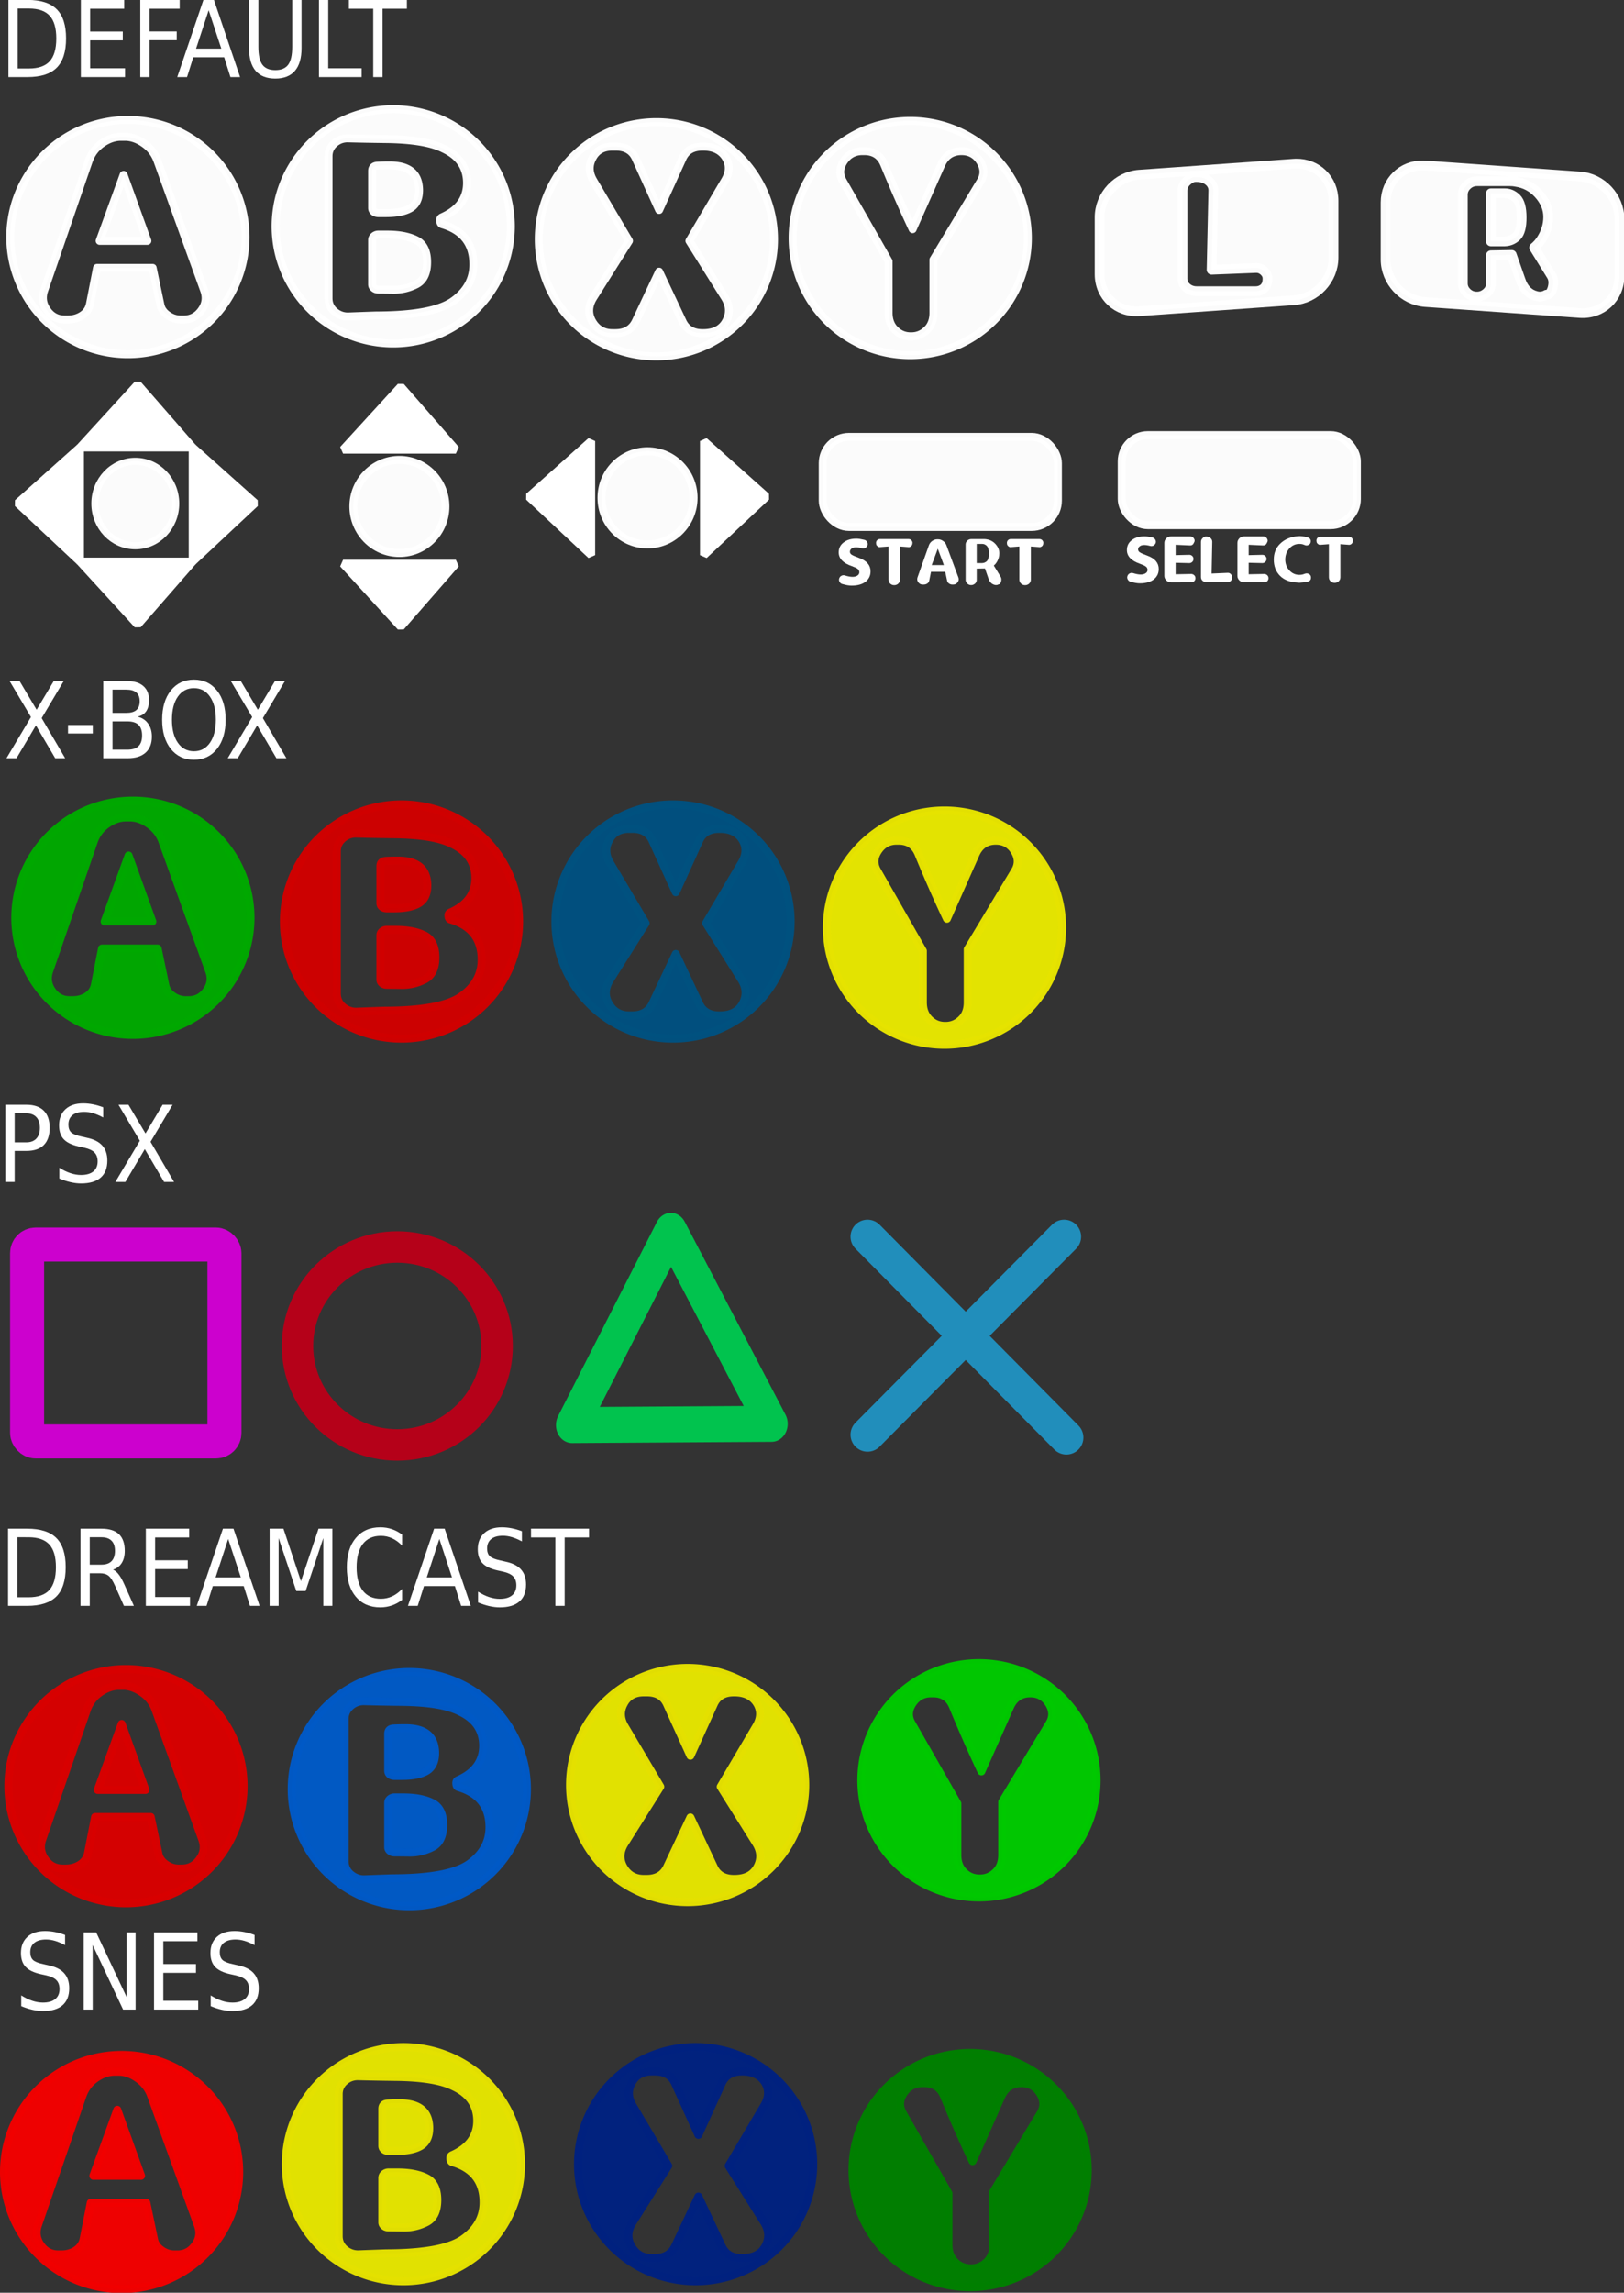 <?xml version="1.0" encoding="UTF-8" standalone="no"?>
<!-- Created with Inkscape (http://www.inkscape.org/) -->

<svg
   xmlns:dc="http://purl.org/dc/elements/1.1/"
   xmlns:cc="http://creativecommons.org/ns#"
   xmlns:rdf="http://www.w3.org/1999/02/22-rdf-syntax-ns#"
   xmlns:svg="http://www.w3.org/2000/svg"
   xmlns="http://www.w3.org/2000/svg"
   xmlns:sodipodi="http://sodipodi.sourceforge.net/DTD/sodipodi-0.dtd"
   xmlns:inkscape="http://www.inkscape.org/namespaces/inkscape"
   width="265.88mm"
   height="375.169mm"
   viewBox="0 0 265.88 375.169"
   version="1.1"
   id="svg8"
   inkscape:version="0.92.5 (2060ec1f9f, 2020-04-08)"
   sodipodi:docname="crystal.svg">
  <rect x="0" y="0" width="265.88" height="375.169" fill="#333333" stroke="none"/>
  <defs
     id="defs2" />
  <sodipodi:namedview
     id="base"
     pagecolor="#ffffff"
     bordercolor="#666666"
     borderopacity="1.0"
     inkscape:pageopacity="0.0"
     inkscape:pageshadow="2"
     inkscape:zoom="0.54753287"
     inkscape:cx="191.162"
     inkscape:cy="1224.3655"
     inkscape:document-units="mm"
     inkscape:current-layer="layer1"
     showgrid="false"
     inkscape:pagecheckerboard="true"
     inkscape:window-width="1366"
     inkscape:window-height="743"
     inkscape:window-x="0"
     inkscape:window-y="0"
     inkscape:window-maximized="1" />
  <g
     inkscape:label="Layer 1"
     inkscape:groupmode="layer"
     id="layer1"
     transform="translate(0.779,-0.405)">
    <g
       transform="translate(0.221,-237.831)"
       id="layer1-3"
       inkscape:label="Layer 1">
      <path
         id="path10"
         transform="matrix(0.265,0,0,0.265,0,257.312)"
         d="M 75.244,2.086 A 72.669,72.335 0 0 0 2.576,74.422 72.669,72.335 0 0 0 75.244,146.756 72.669,72.335 0 0 0 147.914,74.422 72.669,72.335 0 0 0 75.244,2.086 Z M 70.953,12.502 h 2.541 c 3.932,0 7.835,1.36 11.707,4.082 3.932,2.722 6.685,6.261 8.258,10.617 l 28.947,80.219 c 1.573,4.356 0.998,8.409 -1.725,12.16 -2.722,3.811 -6.351,5.717 -10.889,5.717 h -1.998 c -2.904,0 -5.596,-0.908 -8.076,-2.723 -2.48,-1.754 -3.961,-3.961 -4.445,-6.623 L 90.555,93.445 H 56.162 l -4.355,22.232 c -0.544,2.904 -2.088,5.234 -4.629,6.988 -2.601,1.754 -5.626,2.631 -9.074,2.631 h -1.996 c -4.537,0 -8.137,-1.906 -10.799,-5.717 -2.662,-3.751 -3.266,-7.804 -1.814,-12.16 L 50.99,27.564 c 1.573,-4.598 4.294,-8.258 8.166,-10.98 3.872,-2.722 7.804,-4.082 11.797,-4.082 z m 1.633,23.502 -14.791,40.744 h 29.492 z"
         style="opacity:0.98;fill:#ffffff;fill-opacity:1;stroke:#ffffff;stroke-width:4.913;stroke-linecap:round;stroke-linejoin:round;stroke-miterlimit:4;stroke-dasharray:none;stroke-opacity:1"
         inkscape:connector-curvature="0" />
    </g>
    <g
       transform="translate(1.661,-194.388)"
       id="layer1-1"
       inkscape:label="Layer 1">
      <path
         inkscape:connector-curvature="0"
         id="path1304"
         d="m 29.111,268.016 10.209,9.113 -10.209,9.556 z"
         style="fill:#ffffff;fill-opacity:1;fill-rule:evenodd;stroke:#ffffff;stroke-width:1.3;stroke-linecap:round;stroke-linejoin:bevel;stroke-miterlimit:4;stroke-dasharray:none;stroke-opacity:1" />
      <path
         inkscape:connector-curvature="0"
         id="path1304-7"
         d="M 10.652,268.016 0.443,277.129 10.652,286.684 Z"
         style="fill:#ffffff;fill-opacity:1;fill-rule:evenodd;stroke:#ffffff;stroke-width:1.3;stroke-linecap:round;stroke-linejoin:bevel;stroke-miterlimit:4;stroke-dasharray:none;stroke-opacity:1" />
      <path
         inkscape:connector-curvature="0"
         id="path1304-5"
         d="M 29.111,286.684 20.1,297.009 10.652,286.684 Z"
         style="fill:#ffffff;fill-opacity:1;fill-rule:evenodd;stroke:#ffffff;stroke-width:1.3;stroke-linecap:round;stroke-linejoin:bevel;stroke-miterlimit:4;stroke-dasharray:none;stroke-opacity:1" />
      <path
         inkscape:connector-curvature="0"
         id="path1304-5-6"
         d="m 29.111,268.016 -9.01,-10.325 -9.448,10.325 z"
         style="fill:#ffffff;fill-opacity:1;fill-rule:evenodd;stroke:#ffffff;stroke-width:1.3;stroke-linecap:round;stroke-linejoin:bevel;stroke-miterlimit:4;stroke-dasharray:none;stroke-opacity:1" />
      <ellipse
         ry="6.911"
         rx="6.619"
         cy="277.188"
         cx="19.711"
         id="path1424"
         style="opacity:0.98;fill:#ffffff;fill-opacity:1;stroke:#ffffff;stroke-width:1.16;stroke-linecap:round;stroke-linejoin:bevel;stroke-miterlimit:4;stroke-dasharray:none;stroke-opacity:1" />
    </g>
    <g
       transform="translate(43.658,-239.596)"
       id="layer1-36"
       inkscape:label="Layer 1">
      <path
         id="path10-0"
         transform="matrix(0.265,0,0,0.265,0,257.312)"
         d="M 75.244,2.086 A 72.669,72.335 0 0 0 2.576,74.422 72.669,72.335 0 0 0 75.244,146.756 72.669,72.335 0 0 0 147.914,74.422 72.669,72.335 0 0 0 75.244,2.086 Z M 47.064,20.111 c 6.406,0.176 14.234,0.321 23.48,0.438 16.499,0.176 28.463,2.165 35.896,5.969 9.609,4.506 14.414,11.558 14.414,21.154 0,9.596 -5.197,16.676 -15.592,21.24 -0.665,0.351 -0.996,0.907 -0.996,1.668 0,1.463 0.392,2.311 1.178,2.545 12.933,3.803 19.369,12.113 19.309,24.928 0,9.07 -4.14,16.559 -12.42,22.469 -8.28,5.91 -24.082,8.895 -47.41,8.953 -0.604,0 -6.346,0.206 -17.225,0.615 -3.203,0.117 -6.073,-0.878 -8.611,-2.984 -2.538,-2.165 -3.807,-4.917 -3.807,-8.252 V 31.17 c 0,-3.16 1.178,-5.792 3.535,-7.898 2.357,-2.107 5.105,-3.16 8.248,-3.16 z m 26.109,16.676 c -2.901,0 -5.44,0.059 -7.615,0.176 -2.236,0.117 -3.354,1.2 -3.354,3.248 v 22.908 c 0,0.878 0.331,1.61 0.996,2.195 0.665,0.585 1.572,0.906 2.721,0.965 h 4.803 c 6.708,0 11.815,-1.054 15.32,-3.16 3.505,-2.165 5.228,-5.91 5.168,-11.234 C 91.032,41.879 85.019,36.846 73.174,36.787 Z m -7.162,42.746 c -0.967,0 -1.843,0.321 -2.629,0.965 -0.786,0.644 -1.178,1.462 -1.178,2.457 v 27.385 c 0,0.878 0.363,1.61 1.088,2.195 0.725,0.644 1.66,0.965 2.809,0.965 1.148,0 4.232,0.029 9.248,0.088 4.956,0.059 9.668,-1.054 14.141,-3.336 4.472,-2.282 6.709,-6.845 6.709,-13.691 0,-6.846 -2.266,-11.382 -6.799,-13.605 -4.533,-2.282 -10.426,-3.422 -17.678,-3.422 z"
         style="opacity:0.98;fill:#ffffff;fill-opacity:1;stroke:#ffffff;stroke-width:4.913;stroke-linecap:round;stroke-linejoin:round;stroke-miterlimit:4;stroke-dasharray:none;stroke-opacity:1"
         inkscape:connector-curvature="0" />
    </g>
    <g
       transform="translate(85.36,-195.442)"
       id="layer1-37"
       inkscape:label="Layer 1">
      <path
         inkscape:connector-curvature="0"
         id="path1304-59"
         d="m 29.111,268.016 10.209,9.113 -10.209,9.556 z"
         style="fill:#ffffff;fill-opacity:1;fill-rule:evenodd;stroke:#ffffff;stroke-width:1.3;stroke-linecap:round;stroke-linejoin:bevel;stroke-miterlimit:4;stroke-dasharray:none;stroke-opacity:1" />
      <path
         inkscape:connector-curvature="0"
         id="path1304-7-2"
         d="M 10.652,268.016 0.443,277.129 10.652,286.684 Z"
         style="fill:#ffffff;fill-opacity:1;fill-rule:evenodd;stroke:#ffffff;stroke-width:1.3;stroke-linecap:round;stroke-linejoin:bevel;stroke-miterlimit:4;stroke-dasharray:none;stroke-opacity:1" />
      <ellipse
         ry="7.624"
         rx="7.539"
         cy="277.312"
         cx="19.876"
         id="path1424-2"
         style="opacity:0.98;fill:#ffffff;fill-opacity:1;stroke:#ffffff;stroke-width:1.3;stroke-linecap:round;stroke-linejoin:bevel;stroke-miterlimit:4;stroke-dasharray:none;stroke-opacity:1" />
    </g>
    <g
       transform="translate(225.32,-235.96)"
       id="layer1-9"
       inkscape:label="Layer 1">
      <path
         id="rect932-0-4"
         transform="matrix(0.265,0,0,0.265,0,257.312)"
         d="M 26.062,23.08 C 13.079,22.815 2.82,32.782 2.82,45.967 v 35.182 c 0,13.61 10.93,25.342 24.506,26.305 l 95.508,6.775 c 13.576,0.963 24.506,-9.218 24.506,-22.828 V 56.219 c 0,-13.61 -10.93,-25.344 -24.506,-26.307 L 27.326,23.139 c -0.424,-0.03 -0.845,-0.05 -1.264,-0.059 z m 33.277,9.783 h 20.217 c 1.445,0 2.676,0.112 3.691,0.338 5.704,0.827 10.468,3.381 14.297,7.666 3.828,4.285 5.744,8.965 5.744,14.039 0,5.074 -1.504,9.865 -4.512,14.375 -1.094,1.654 -2.482,3.176 -4.162,4.566 l 10.666,17.25 c 1.25,2.029 1.504,4.512 0.762,7.443 -0.781,2.932 -2.031,4.396 -3.75,4.396 h -0.117 c -1.992,1.128 -4.084,1.39 -6.271,0.789 -4.571,-1.127 -7.773,-4.341 -9.609,-9.641 L 80.787,78.357 67.895,78.582 v 17.365 c 0,2.33 -0.879,4.266 -2.637,5.807 -1.758,1.541 -3.73,2.311 -5.918,2.311 h -0.234 c -2.344,0 -4.357,-0.808 -6.037,-2.424 -1.68,-1.616 -2.52,-3.514 -2.52,-5.693 V 41.207 c 0,-2.255 0.859,-4.21 2.578,-5.863 1.719,-1.654 3.791,-2.48 6.213,-2.48 z m 8.555,7.441 v 29.709 h 8.439 c 2.93,-0.075 5.43,-1.127 7.5,-3.156 2.07,-2.067 3.086,-5.957 3.047,-11.67 0,-5.675 -1.055,-9.584 -3.164,-11.727 -2.149,-2.142 -4.609,-3.194 -7.383,-3.156 z"
         style="opacity:0.98;fill:#ffffff;fill-opacity:1;stroke:#ffffff;stroke-width:6.023;stroke-linecap:round;stroke-linejoin:round;stroke-miterlimit:4;stroke-dasharray:none;stroke-opacity:1"
         inkscape:connector-curvature="0" />
    </g>
    <g
       transform="translate(44.739,-194.034)"
       id="layer1-5"
       inkscape:label="Layer 1">
      <path
         inkscape:connector-curvature="0"
         id="path1304-5-69"
         d="M 29.111,286.684 20.1,297.009 10.652,286.684 Z"
         style="fill:#ffffff;fill-opacity:1;fill-rule:evenodd;stroke:#ffffff;stroke-width:1.3;stroke-linecap:round;stroke-linejoin:bevel;stroke-miterlimit:4;stroke-dasharray:none;stroke-opacity:1" />
      <path
         inkscape:connector-curvature="0"
         id="path1304-5-6-3"
         d="m 29.111,268.016 -9.01,-10.325 -9.448,10.325 z"
         style="fill:#ffffff;fill-opacity:1;fill-rule:evenodd;stroke:#ffffff;stroke-width:1.3;stroke-linecap:round;stroke-linejoin:bevel;stroke-miterlimit:4;stroke-dasharray:none;stroke-opacity:1" />
      <ellipse
         ry="7.624"
         rx="7.539"
         cy="277.312"
         cx="19.876"
         id="path1424-7"
         style="opacity:0.98;fill:#ffffff;fill-opacity:1;stroke:#ffffff;stroke-width:1.3;stroke-linecap:round;stroke-linejoin:bevel;stroke-miterlimit:4;stroke-dasharray:none;stroke-opacity:1" />
    </g>
    <g
       transform="translate(86.741,-237.477)"
       id="layer1-4"
       inkscape:label="Layer 1">
      <path
         id="path10-74"
         transform="matrix(0.265,0,0,0.265,0,257.312)"
         d="M 75.244,2.086 A 72.669,72.335 0 0 0 2.576,74.422 72.669,72.335 0 0 0 75.244,146.756 72.669,72.335 0 0 0 147.914,74.422 72.669,72.335 0 0 0 75.244,2.086 Z M 48.107,17.213 h 2.047 c 6.081,0 10.207,2.435 12.379,7.301 L 76.959,56.324 91.387,24.514 c 2.172,-4.866 6.296,-7.301 12.377,-7.301 h 0.373 c 6.639,0 11.354,2.373 14.146,7.119 2.482,4.386 2.234,9.042 -0.744,13.969 L 95.668,75.428 117.539,110.303 c 3.102,4.986 3.35,9.913 0.744,14.779 -2.606,4.866 -7.321,7.301 -14.146,7.301 h -0.373 c -6.019,0 -10.143,-2.435 -12.377,-7.301 L 76.959,94.443 62.533,125.082 c -2.296,4.806 -6.422,7.241 -12.379,7.301 h -2.047 c -5.522,0 -9.68,-2.405 -12.473,-7.211 -2.73,-4.806 -2.482,-9.763 0.744,-14.869 L 58.346,75.428 36.379,38.301 c -2.854,-4.806 -3.07,-9.463 -0.65,-13.969 2.42,-4.746 6.546,-7.119 12.379,-7.119 z"
         style="opacity:0.98;fill:#ffffff;fill-opacity:1;stroke:#ffffff;stroke-width:4.913;stroke-linecap:round;stroke-linejoin:round;stroke-miterlimit:4;stroke-dasharray:none;stroke-opacity:1"
         inkscape:connector-curvature="0" />
    </g>
    <g
       transform="translate(128.302,-237.676)"
       id="layer1-86"
       inkscape:label="Layer 1">
      <path
         id="path10-8"
         transform="matrix(0.265,0,0,0.265,0,257.312)"
         d="M 75.244,2.086 A 72.669,72.335 0 0 0 2.576,74.422 72.669,72.335 0 0 0 75.244,146.756 72.669,72.335 0 0 0 147.914,74.422 72.669,72.335 0 0 0 75.244,2.086 Z M 45.451,20.754 h 1.477 c 5.97,0 10.064,2.74 12.279,8.223 5.662,13.766 11.509,27.085 17.541,39.957 L 94.475,28.977 c 2.462,-5.423 6.553,-8.163 12.277,-8.223 h 0.186 c 4.985,0 8.801,2.084 11.447,6.256 2.647,4.231 2.769,8.343 0.369,12.336 L 89.582,87.795 v 32.805 c 0,4.469 -1.354,7.986 -4.062,10.549 -2.708,2.622 -5.909,3.932 -9.602,3.932 h -0.369 c -3.754,0 -6.955,-1.31 -9.602,-3.932 -2.708,-2.622 -4.062,-6.139 -4.062,-10.549 V 88.777 l -28.25,-49.521 C 31.296,35.204 31.479,31.122 34.188,27.01 c 2.708,-4.112 6.463,-6.196 11.264,-6.256 z"
         style="opacity:0.98;fill:#ffffff;fill-opacity:1;stroke:#ffffff;stroke-width:4.913;stroke-linecap:round;stroke-linejoin:round;stroke-miterlimit:4;stroke-dasharray:none;stroke-opacity:1"
         inkscape:connector-curvature="0" />
    </g>
    <g
       transform="translate(178.415,-236.33)"
       id="layer1-49"
       inkscape:label="Layer 1">
      <path
         id="rect932"
         transform="matrix(0.265,0,0,0.265,0,257.312)"
         d="m 124.412,23.373 c -0.419,0.009 -0.841,0.029 -1.266,0.059 l -95.508,6.775 C 14.063,31.17 3.133,42.902 3.133,56.512 v 35.182 c 0,13.61 10.93,23.791 24.506,22.828 l 95.508,-6.773 c 13.576,-0.963 24.506,-12.697 24.506,-26.307 V 46.262 c 0,-13.185 -10.257,-23.154 -23.24,-22.889 z m -61.842,8.289 h 0.191 c 3.247,0 5.84,0.808 7.779,2.422 1.94,1.614 2.888,3.602 2.846,5.967 L 72.312,88.92 99.51,87.85 c 1.982,-0.113 3.71,0.525 5.186,1.914 1.476,1.351 2.193,2.908 2.15,4.672 v 0.113 c 0,2.477 -0.694,4.372 -2.086,5.686 -1.434,1.276 -3.184,1.916 -5.25,1.916 H 63.141 c -2.446,0 -4.533,-0.751 -6.262,-2.252 -1.687,-1.501 -2.531,-3.36 -2.531,-5.574 V 40.051 c 0,-2.252 0.908,-4.204 2.721,-5.855 1.813,-1.689 3.647,-2.533 5.502,-2.533 z"
         style="opacity:0.98;fill:#ffffff;fill-opacity:1;stroke:#ffffff;stroke-width:6.023;stroke-linecap:round;stroke-linejoin:round;stroke-miterlimit:4;stroke-dasharray:none;stroke-opacity:1"
         inkscape:connector-curvature="0" />
    </g>
    <g
       transform="translate(182.171,-193.442)"
       id="layer1-92"
       inkscape:label="Layer 1">
      <rect
         ry="4.296"
         y="265.043"
         x="0.696"
         height="14.744"
         width="38.503"
         id="rect932-6"
         style="opacity:0.98;fill:#ffffff;fill-opacity:1;stroke:#ffffff;stroke-width:1.3;stroke-linecap:round;stroke-linejoin:round;stroke-miterlimit:4;stroke-dasharray:none;stroke-opacity:1" />
      <g
         id="flowRoot817-0"
         style="font-style:normal;font-weight:normal;font-size:40px;line-height:125%;font-family:sans-serif;letter-spacing:0px;word-spacing:0px;fill:#000000;fill-opacity:1;stroke:none;stroke-width:1px;stroke-linecap:butt;stroke-linejoin:miter;stroke-opacity:1"
         transform="matrix(0.314,0,0,0.305,14.457,271.128)"
         aria-label="SELECT">
        <path
           id="path1002"
           style="font-style:normal;font-variant:normal;font-weight:normal;font-stretch:normal;font-family:Dyuthi;-inkscape-font-specification:Dyuthi;fill:#ffffff"
           d="m -24.514,51.934 q 0,3.145 -2.207,5.215 -2.637,2.422 -7.695,2.422 -1.934,0 -4.805,-0.859 -0.898,-0.215 -1.387,-1.074 -0.508,-0.859 -0.293,-1.777 l 0.039,-0.078 q 0.254,-0.996 1.133,-1.484 0.898,-0.508 1.895,-0.176 2.344,0.742 3.926,0.742 1.562,0 2.559,-0.684 0.996,-0.684 0.996,-1.777 0,-1.113 -0.879,-1.816 -0.898,-0.703 -3.105,-1.504 -6.777,-2.422 -6.777,-7.344 0,-3.359 2.559,-5.332 2.559,-2.07 6.738,-2.031 1.504,0 4.043,0.625 0.918,0.215 1.426,1.094 0.508,0.879 0.273,1.797 l -0.039,0.039 q -0.293,0.898 -1.074,1.367 -0.801,0.488 -1.738,0.234 -3.887,-1.094 -5.488,0.176 -0.859,0.684 -0.859,1.68 0,0.996 0.977,1.621 0.957,0.625 3.848,1.719 5.938,2.227 5.938,7.207 z"
           inkscape:connector-curvature="0" />
        <path
           id="path1004"
           style="font-style:normal;font-variant:normal;font-weight:normal;font-stretch:normal;font-family:Dyuthi;-inkscape-font-specification:Dyuthi;fill:#ffffff"
           d="m -15.705,54.727 8.086,-0.156 q 0.859,-0.02 1.543,0.605 0.684,0.625 0.684,1.602 v 0.078 q 0,0.918 -0.645,1.582 -0.645,0.645 -1.582,0.625 H -18.088 q -1.426,0 -2.461,-1.035 -1.035,-1.035 -1.035,-2.461 v -17.656 q 0,-1.406 0.996,-2.461 0.996,-1.035 2.5,-1.035 h 9.941 q 1.113,0 1.738,0.781 0.957,1.172 0.41,2.285 -0.547,1.113 -0.762,1.289 -0.664,0.527 -1.426,0.488 L -15.705,38.906 v 5.547 l 7.09,-0.176 q 0.879,-0.02 1.543,0.605 0.664,0.625 0.664,1.562 v 0.078 q 0,0.938 -0.664,1.582 -0.664,0.645 -1.543,0.625 l -7.09,-0.176 z"
           inkscape:connector-curvature="0" />
        <path
           id="path1006"
           style="font-style:normal;font-variant:normal;font-weight:normal;font-stretch:normal;font-family:Dyuthi;-inkscape-font-specification:Dyuthi;fill:#ffffff"
           d="m 0.096,34.473 q 1.504,0 2.402,0.84 0.898,0.84 0.879,2.07 L 3.045,54.336 11.443,53.965 q 0.918,-0.059 1.602,0.664 0.684,0.703 0.664,1.621 v 0.039 q 0,1.289 -0.645,1.973 -0.664,0.664 -1.621,0.664 H 0.213 q -1.133,0 -1.934,-0.781 -0.781,-0.781 -0.781,-1.934 V 37.383 q 0,-1.172 0.84,-2.031 0.84,-0.879 1.699,-0.879 z"
           inkscape:connector-curvature="0" />
        <path
           id="path1008"
           style="font-style:normal;font-variant:normal;font-weight:normal;font-stretch:normal;font-family:Dyuthi;-inkscape-font-specification:Dyuthi;fill:#ffffff"
           d="m 22.381,54.727 8.086,-0.156 q 0.859,-0.02 1.543,0.605 0.684,0.625 0.684,1.602 v 0.078 q 0,0.918 -0.645,1.582 -0.645,0.645 -1.582,0.625 h -10.469 q -1.426,0 -2.461,-1.035 -1.035,-1.035 -1.035,-2.461 v -17.656 q 0,-1.406 0.996,-2.461 0.996,-1.035 2.5,-1.035 h 9.941 q 1.113,0 1.738,0.781 0.957,1.172 0.41,2.285 -0.547,1.113 -0.762,1.289 -0.664,0.527 -1.426,0.488 L 22.381,38.906 v 5.547 l 7.09,-0.176 q 0.879,-0.02 1.543,0.605 0.664,0.625 0.664,1.562 v 0.078 q 0,0.938 -0.664,1.582 -0.664,0.645 -1.543,0.625 l -7.09,-0.176 z"
           inkscape:connector-curvature="0" />
        <path
           id="path1010"
           style="font-style:normal;font-variant:normal;font-weight:normal;font-stretch:normal;font-family:Dyuthi;-inkscape-font-specification:Dyuthi;fill:#ffffff"
           d="m 48.514,59.238 q -0.234,0 -0.586,-0.059 -5.996,-0.293 -9.219,-3.633 -3.242,-3.359 -3.242,-8.711 0,-5.352 3.496,-8.691 3.496,-3.359 8.965,-3.848 0.566,-0.078 0.859,-0.039 0.293,-0.039 1.523,0.078 1.23,0.098 2.93,0.664 1.504,0.43 1.504,2.07 -0.039,1.562 -1.523,2.07 -0.703,0.352 -1.934,-0.215 -1.074,-0.508 -2.5,-0.488 -3.066,0 -5.195,2.422 -2.129,2.5 -2.148,5.918 0,3.418 2.129,5.84 2.148,2.422 5.215,2.422 1.426,0 2.52,-0.469 1.094,-0.469 1.875,-0.234 h 0.059 q 1.641,0.508 1.621,2.207 -0.02,1.719 -1.68,2.129 -1.641,0.43 -3.535,0.508 -0.352,0.078 -0.566,0.059 0,0 -0.566,0 z"
           inkscape:connector-curvature="0" />
        <path
           id="path1012"
           style="font-style:normal;font-variant:normal;font-weight:normal;font-stretch:normal;font-family:Dyuthi;-inkscape-font-specification:Dyuthi;fill:#ffffff"
           d="m 57.791,37.441 q 0,0 0,-0.078 -0.273,-1.211 0.332,-1.992 0.605,-0.781 1.582,-0.781 h 14.98 q 0.996,0 1.621,0.82 0.625,0.82 0.293,1.953 v 0.078 q -0.156,0.645 -0.742,1.094 -0.605,0.449 -1.172,0.391 l -4.492,-0.352 v 17.734 q 0,1.27 -0.859,2.148 -0.859,0.859 -2.148,0.859 h -0.02 q -1.25,0 -2.109,-0.859 -0.859,-0.859 -0.859,-2.148 V 38.574 l -4.492,0.352 q -0.664,0.059 -1.23,-0.449 -0.566,-0.488 -0.684,-1.035 z"
           inkscape:connector-curvature="0" />
      </g>
    </g>
    <g
       transform="translate(133.221,-193.151)"
       id="layer1-0"
       inkscape:label="Layer 1">
      <rect
         ry="4.296"
         y="265.043"
         x="0.696"
         height="14.744"
         width="38.503"
         id="rect932-4"
         style="opacity:0.98;fill:#ffffff;fill-opacity:1;stroke:#ffffff;stroke-width:1.3;stroke-linecap:round;stroke-linejoin:round;stroke-miterlimit:4;stroke-dasharray:none;stroke-opacity:1" />
      <g
         id="flowRoot817-0-8"
         style="font-style:normal;font-weight:normal;font-size:40px;line-height:125%;font-family:sans-serif;letter-spacing:0px;word-spacing:0px;fill:#000000;fill-opacity:1;stroke:none;stroke-width:1px;stroke-linecap:butt;stroke-linejoin:miter;stroke-opacity:1"
         transform="matrix(0.314,0,0,0.305,16.223,271.216)"
         aria-label="START">
        <path
           id="path1034"
           style="font-style:normal;font-variant:normal;font-weight:normal;font-stretch:normal;font-family:Dyuthi;-inkscape-font-specification:Dyuthi;fill:#ffffff"
           d="m -24.514,51.934 q 0,3.145 -2.207,5.215 -2.637,2.422 -7.695,2.422 -1.934,0 -4.805,-0.859 -0.898,-0.215 -1.387,-1.074 -0.508,-0.859 -0.293,-1.777 l 0.039,-0.078 q 0.254,-0.996 1.133,-1.484 0.898,-0.508 1.895,-0.176 2.344,0.742 3.926,0.742 1.562,0 2.559,-0.684 0.996,-0.684 0.996,-1.777 0,-1.113 -0.879,-1.816 -0.898,-0.703 -3.105,-1.504 -6.777,-2.422 -6.777,-7.344 0,-3.359 2.559,-5.332 2.559,-2.07 6.738,-2.031 1.504,0 4.043,0.625 0.918,0.215 1.426,1.094 0.508,0.879 0.273,1.797 l -0.039,0.039 q -0.293,0.898 -1.074,1.367 -0.801,0.488 -1.738,0.234 -3.887,-1.094 -5.488,0.176 -0.859,0.684 -0.859,1.68 0,0.996 0.977,1.621 0.957,0.625 3.848,1.719 5.938,2.227 5.938,7.207 z"
           inkscape:connector-curvature="0" />
        <path
           id="path1036"
           style="font-style:normal;font-variant:normal;font-weight:normal;font-stretch:normal;font-family:Dyuthi;-inkscape-font-specification:Dyuthi;fill:#ffffff"
           d="m -21.564,37.441 q 0,0 0,-0.078 -0.273,-1.211 0.332,-1.992 0.605,-0.781 1.582,-0.781 h 14.98 q 0.996,0 1.621,0.82 0.625,0.82 0.293,1.953 v 0.078 q -0.156,0.645 -0.742,1.094 -0.605,0.449 -1.172,0.391 l -4.492,-0.352 v 17.734 q 0,1.27 -0.859,2.148 -0.859,0.859 -2.148,0.859 h -0.02 q -1.25,0 -2.109,-0.859 -0.859,-0.859 -0.859,-2.148 V 38.574 l -4.492,0.352 q -0.664,0.059 -1.23,-0.449 -0.566,-0.488 -0.684,-1.035 z"
           inkscape:connector-curvature="0" />
        <path
           id="path1038"
           style="font-style:normal;font-variant:normal;font-weight:normal;font-stretch:normal;font-family:Dyuthi;-inkscape-font-specification:Dyuthi;fill:#ffffff"
           d="M 7.361,48.555 H 13.709 L 10.545,39.785 Z M 15.037,37.891 q 0,0 6.23,17.266 0.508,1.406 -0.371,2.617 -0.879,1.23 -2.344,1.23 h -0.43 q -0.938,0 -1.738,-0.586 -0.801,-0.566 -0.957,-1.426 l -1.016,-4.844 H 7.01 l -0.938,4.785 q -0.176,0.938 -0.996,1.504 -0.84,0.566 -1.953,0.566 H 2.693 q -1.465,0 -2.324,-1.23 Q -0.49,56.562 -0.021,55.156 L 5.896,37.969 q 0.508,-1.484 1.758,-2.363 1.25,-0.879 2.539,-0.879 h 0.547 q 1.27,0 2.52,0.879 1.27,0.879 1.777,2.285 z"
           inkscape:connector-curvature="0" />
        <path
           id="path1040"
           style="font-style:normal;font-variant:normal;font-weight:normal;font-stretch:normal;font-family:Dyuthi;-inkscape-font-specification:Dyuthi;fill:#ffffff"
           d="m 30.838,37.188 v 10.293 h 2.812 q 1.465,-0.039 2.5,-1.094 1.035,-1.074 1.016,-4.043 0,-2.949 -1.055,-4.062 -1.074,-1.113 -2.461,-1.094 z m 8.906,11.621 q 0,0 3.555,5.977 0.625,1.055 0.254,2.578 -0.391,1.523 -1.25,1.523 h -0.039 q -0.996,0.586 -2.09,0.273 -2.285,-0.586 -3.203,-3.34 l -1.836,-5.449 -4.297,0.078 v 6.016 q 0,1.211 -0.879,2.012 -0.879,0.801 -1.973,0.801 H 27.908 q -1.172,0 -2.012,-0.84 -0.84,-0.84 -0.84,-1.973 V 37.5 q 0,-1.172 0.859,-2.031 0.859,-0.859 2.07,-0.859 h 6.738 q 0.723,0 1.23,0.117 2.852,0.43 4.766,2.656 1.914,2.227 1.914,4.863 0,2.637 -1.504,4.98 -0.547,0.859 -1.387,1.582 z"
           inkscape:connector-curvature="0" />
        <path
           id="path1042"
           style="font-style:normal;font-variant:normal;font-weight:normal;font-stretch:normal;font-family:Dyuthi;-inkscape-font-specification:Dyuthi;fill:#ffffff"
           d="m 46.658,37.441 q 0,0 0,-0.078 -0.273,-1.211 0.332,-1.992 0.605,-0.781 1.582,-0.781 h 14.98 q 0.996,0 1.621,0.82 0.625,0.82 0.293,1.953 v 0.078 q -0.156,0.645 -0.742,1.094 -0.605,0.449 -1.172,0.391 l -4.492,-0.352 v 17.734 q 0,1.27 -0.859,2.148 -0.859,0.859 -2.148,0.859 h -0.02 q -1.25,0 -2.109,-0.859 -0.859,-0.859 -0.859,-2.148 V 38.574 l -4.492,0.352 q -0.664,0.059 -1.23,-0.449 -0.566,-0.488 -0.684,-1.035 z"
           inkscape:connector-curvature="0" />
      </g>
    </g>
    <flowRoot
       xml:space="preserve"
       id="flowRoot227"
       style="font-style:normal;font-weight:normal;font-size:40px;line-height:125%;font-family:sans-serif;letter-spacing:0px;word-spacing:0px;fill:#000000;fill-opacity:1;stroke:none;stroke-width:1px;stroke-linecap:butt;stroke-linejoin:miter;stroke-opacity:1"
       transform="scale(0.265)"><flowRegion
         id="flowRegion229"><rect
           id="rect231"
           width="135.906"
           height="90.604"
           x="-466.233"
           y="65.472" /></flowRegion><flowPara
         id="flowPara233">DEFAUL</flowPara></flowRoot>    <g
       aria-label="X-BOX"
       transform="matrix(0.385,0,0,0.433,269.434,126.573)"
       style="font-style:normal;font-weight:normal;font-size:40px;line-height:125%;font-family:sans-serif;letter-spacing:0px;word-spacing:0px;fill:#000000;fill-opacity:1;stroke:none;stroke-width:1px;stroke-linecap:butt;stroke-linejoin:miter;stroke-opacity:1"
       id="flowRoot235">
      <path
         d="m -697.773,-34.002 h 4.238 l 7.246,10.84 7.285,-10.84 h 4.238 l -9.375,14.004 10,15.156 h -4.238 l -8.203,-12.402 -8.262,12.402 h -4.258 l 10.41,-15.566 z"
         style="fill:#ffffff"
         id="path318"
         inkscape:connector-curvature="0" />
      <path
         d="m -672.93,-17.4 h 10.527 v 3.203 h -10.527 z"
         style="fill:#ffffff"
         id="path320"
         inkscape:connector-curvature="0" />
      <path
         d="m -654.004,-18.768 v 10.684 h 6.328 q 3.184,0 4.707,-1.309 1.543,-1.328 1.543,-4.043 0,-2.734 -1.543,-4.023 -1.523,-1.309 -4.707,-1.309 z m 0,-11.992 v 8.789 h 5.84 q 2.891,0 4.297,-1.074 1.426,-1.094 1.426,-3.32 0,-2.207 -1.426,-3.301 -1.406,-1.094 -4.297,-1.094 z m -3.945,-3.242 h 10.078 q 4.512,0 6.953,1.875 2.441,1.875 2.441,5.332 0,2.676 -1.25,4.258 -1.25,1.582 -3.672,1.973 2.91,0.625 4.512,2.617 1.621,1.973 1.621,4.941 0,3.906 -2.656,6.035 -2.656,2.129 -7.559,2.129 h -10.469 z"
         style="fill:#ffffff"
         id="path322"
         inkscape:connector-curvature="0" />
      <path
         d="m -619.375,-31.326 q -4.297,0 -6.836,3.203 -2.52,3.203 -2.52,8.73 0,5.508 2.52,8.711 2.539,3.203 6.836,3.203 4.297,0 6.797,-3.203 2.52,-3.203 2.52,-8.711 0,-5.527 -2.52,-8.73 -2.5,-3.203 -6.797,-3.203 z m 0,-3.203 q 6.133,0 9.805,4.121 3.672,4.102 3.672,11.016 0,6.895 -3.672,11.016 -3.672,4.102 -9.805,4.102 -6.152,0 -9.844,-4.102 -3.672,-4.102 -3.672,-11.016 0,-6.914 3.672,-11.016 3.691,-4.121 9.844,-4.121 z"
         style="fill:#ffffff"
         id="path324"
         inkscape:connector-curvature="0" />
      <path
         d="m -603.691,-34.002 h 4.238 l 7.246,10.84 7.285,-10.84 h 4.238 l -9.375,14.004 10,15.156 h -4.238 L -592.5,-17.244 l -8.262,12.402 h -4.258 l 10.41,-15.566 z"
         style="fill:#ffffff"
         id="path326"
         inkscape:connector-curvature="0" />
    </g>
    <g
       aria-label="DEFAULT"
       transform="matrix(0.385,0,0,0.433,268.701,15.114)"
       style="font-style:normal;font-weight:normal;font-size:40px;line-height:125%;font-family:sans-serif;letter-spacing:0px;word-spacing:0px;fill:#000000;fill-opacity:1;stroke:none;stroke-width:1px;stroke-linecap:butt;stroke-linejoin:miter;stroke-opacity:1"
       id="flowRoot235-7">
      <path
         d="m -692.422,-30.76 v 22.676 h 4.766 q 6.035,0 8.828,-2.734 2.812,-2.734 2.812,-8.633 0,-5.859 -2.812,-8.574 -2.793,-2.734 -8.828,-2.734 z m -3.945,-3.242 h 8.105 q 8.477,0 12.441,3.535 3.965,3.516 3.965,11.016 0,7.539 -3.984,11.074 -3.984,3.535 -12.422,3.535 h -8.105 z"
         style="fill:#ffffff"
         id="path303"
         inkscape:connector-curvature="0" />
      <path
         d="m -665.566,-34.002 h 18.438 v 3.32 h -14.492 v 8.633 h 13.887 v 3.32 h -13.887 v 10.566 h 14.844 v 3.32 h -18.789 z"
         style="fill:#ffffff"
         id="path305"
         inkscape:connector-curvature="0" />
      <path
         d="m -640.293,-34.002 h 16.758 v 3.32 h -12.812 v 8.594 h 11.562 v 3.32 h -11.562 v 13.926 h -3.945 z"
         style="fill:#ffffff"
         id="path307"
         inkscape:connector-curvature="0" />
      <path
         d="m -611.211,-30.115 -5.352,14.512 h 10.723 z m -2.227,-3.887 h 4.473 l 11.113,29.16 h -4.102 l -2.656,-7.48 h -13.145 l -2.656,7.48 h -4.16 z"
         style="fill:#ffffff"
         id="path309"
         inkscape:connector-curvature="0" />
      <path
         d="m -594.043,-34.002 h 3.965 v 17.715 q 0,4.688 1.699,6.758 1.699,2.051 5.508,2.051 3.789,0 5.488,-2.051 1.699,-2.07 1.699,-6.758 v -17.715 h 3.965 v 18.203 q 0,5.703 -2.832,8.613 -2.812,2.91 -8.32,2.91 -5.527,0 -8.359,-2.91 -2.812,-2.91 -2.812,-8.613 z"
         style="fill:#ffffff"
         id="path311"
         inkscape:connector-curvature="0" />
      <path
         d="m -564.316,-34.002 h 3.945 v 25.84 h 14.199 v 3.32 h -18.145 z"
         style="fill:#ffffff"
         id="path313"
         inkscape:connector-curvature="0" />
      <path
         d="m -551.582,-34.002 h 24.668 v 3.32 h -10.352 v 25.84 h -3.965 V -30.682 h -10.352 z"
         style="fill:#ffffff"
         id="path315"
         inkscape:connector-curvature="0" />
    </g>
    <g
       aria-label="PSX"
       transform="matrix(0.385,0,0,0.433,268.202,195.905)"
       style="font-style:normal;font-weight:normal;font-size:40px;line-height:125%;font-family:sans-serif;letter-spacing:0px;word-spacing:0px;fill:#000000;fill-opacity:1;stroke:none;stroke-width:1px;stroke-linecap:butt;stroke-linejoin:miter;stroke-opacity:1"
       id="flowRoot235-72">
      <path
         d="m -692.422,-30.76 v 10.957 h 4.961 q 2.754,0 4.258,-1.426 1.504,-1.426 1.504,-4.062 0,-2.617 -1.504,-4.043 -1.504,-1.426 -4.258,-1.426 z m -3.945,-3.242 h 8.906 q 4.902,0 7.402,2.227 2.52,2.207 2.52,6.484 0,4.316 -2.52,6.523 -2.5,2.207 -7.402,2.207 h -4.961 v 11.719 h -3.945 z"
         style="fill:#ffffff"
         id="path414"
         inkscape:connector-curvature="0" />
      <path
         d="m -654.766,-33.045 v 3.848 q -2.246,-1.074 -4.238,-1.602 -1.992,-0.527 -3.848,-0.527 -3.223,0 -4.98,1.25 -1.738,1.25 -1.738,3.555 0,1.934 1.152,2.93 1.172,0.977 4.414,1.582 l 2.383,0.488 q 4.414,0.84 6.504,2.969 2.109,2.109 2.109,5.664 0,4.238 -2.852,6.426 -2.832,2.188 -8.32,2.188 -2.07,0 -4.414,-0.469 -2.324,-0.469 -4.824,-1.387 v -4.062 q 2.402,1.348 4.707,2.031 2.305,0.684 4.531,0.684 3.379,0 5.215,-1.328 1.836,-1.328 1.836,-3.789 0,-2.148 -1.328,-3.359 -1.309,-1.211 -4.316,-1.816 l -2.402,-0.469 q -4.414,-0.879 -6.387,-2.754 -1.973,-1.875 -1.973,-5.215 0,-3.867 2.715,-6.094 2.734,-2.227 7.52,-2.227 2.051,0 4.18,0.371 2.129,0.371 4.355,1.113 z"
         style="fill:#ffffff"
         id="path416"
         inkscape:connector-curvature="0" />
      <path
         d="m -648.262,-34.002 h 4.238 l 7.246,10.84 7.285,-10.84 h 4.238 l -9.375,14.004 10,15.156 h -4.238 l -8.203,-12.402 -8.262,12.402 h -4.258 l 10.41,-15.566 z"
         style="fill:#ffffff"
         id="path418"
         inkscape:connector-curvature="0" />
    </g>
    <g
       aria-label="SNES"
       transform="matrix(0.385,0,0,0.433,271.247,331.333)"
       style="font-style:normal;font-weight:normal;font-size:40px;line-height:125%;font-family:sans-serif;letter-spacing:0px;word-spacing:0px;fill:#000000;fill-opacity:1;stroke:none;stroke-width:1px;stroke-linecap:butt;stroke-linejoin:miter;stroke-opacity:1"
       id="flowRoot235-0">
      <path
         d="m -678.887,-33.045 v 3.848 q -2.246,-1.074 -4.238,-1.602 -1.992,-0.527 -3.848,-0.527 -3.223,0 -4.98,1.25 -1.738,1.25 -1.738,3.555 0,1.934 1.152,2.93 1.172,0.977 4.414,1.582 l 2.383,0.488 q 4.414,0.84 6.504,2.969 2.109,2.109 2.109,5.664 0,4.238 -2.852,6.426 -2.832,2.188 -8.32,2.188 -2.07,0 -4.414,-0.469 -2.324,-0.469 -4.824,-1.387 v -4.062 q 2.402,1.348 4.707,2.031 2.305,0.684 4.531,0.684 3.379,0 5.215,-1.328 1.836,-1.328 1.836,-3.789 0,-2.148 -1.328,-3.359 -1.309,-1.211 -4.316,-1.816 l -2.402,-0.469 q -4.414,-0.879 -6.387,-2.754 -1.973,-1.875 -1.973,-5.215 0,-3.867 2.715,-6.094 2.734,-2.227 7.52,-2.227 2.051,0 4.18,0.371 2.129,0.371 4.355,1.113 z"
         style="fill:#ffffff"
         id="path421"
         inkscape:connector-curvature="0" />
      <path
         d="m -670.977,-34.002 h 5.312 l 12.93,24.395 V -34.002 h 3.828 v 29.16 h -5.312 l -12.93,-24.395 v 24.395 h -3.828 z"
         style="fill:#ffffff"
         id="path423"
         inkscape:connector-curvature="0" />
      <path
         d="m -641.055,-34.002 h 18.438 v 3.32 h -14.492 v 8.633 h 13.887 v 3.32 h -13.887 v 10.566 h 14.844 v 3.32 h -18.789 z"
         style="fill:#ffffff"
         id="path425"
         inkscape:connector-curvature="0" />
      <path
         d="m -598.301,-33.045 v 3.848 q -2.246,-1.074 -4.238,-1.602 -1.992,-0.527 -3.848,-0.527 -3.223,0 -4.98,1.25 -1.738,1.25 -1.738,3.555 0,1.934 1.152,2.93 1.172,0.977 4.414,1.582 l 2.383,0.488 q 4.414,0.84 6.504,2.969 2.109,2.109 2.109,5.664 0,4.238 -2.852,6.426 -2.832,2.188 -8.32,2.188 -2.07,0 -4.414,-0.469 -2.324,-0.469 -4.824,-1.387 v -4.062 q 2.402,1.348 4.707,2.031 2.305,0.684 4.531,0.684 3.379,0 5.215,-1.328 1.836,-1.328 1.836,-3.789 0,-2.148 -1.328,-3.359 -1.309,-1.211 -4.316,-1.816 l -2.402,-0.469 q -4.414,-0.879 -6.387,-2.754 -1.973,-1.875 -1.973,-5.215 0,-3.867 2.715,-6.094 2.734,-2.227 7.52,-2.227 2.051,0 4.18,0.371 2.129,0.371 4.355,1.113 z"
         style="fill:#ffffff"
         id="path427"
         inkscape:connector-curvature="0" />
    </g>
    <g
       aria-label="DREAMCAST"
       transform="matrix(0.385,0,0,0.433,268.64,265.271)"
       style="font-style:normal;font-weight:normal;font-size:40px;line-height:125%;font-family:sans-serif;letter-spacing:0px;word-spacing:0px;fill:#000000;fill-opacity:1;stroke:none;stroke-width:1px;stroke-linecap:butt;stroke-linejoin:miter;stroke-opacity:1"
       id="flowRoot235-9">
      <path
         d="m -692.422,-30.76 v 22.676 h 4.766 q 6.035,0 8.828,-2.734 2.812,-2.734 2.812,-8.633 0,-5.859 -2.812,-8.574 -2.793,-2.734 -8.828,-2.734 z m -3.945,-3.242 h 8.105 q 8.477,0 12.441,3.535 3.965,3.516 3.965,11.016 0,7.539 -3.984,11.074 -3.984,3.535 -12.422,3.535 h -8.105 z"
         style="fill:#ffffff"
         id="path395"
         inkscape:connector-curvature="0" />
      <path
         d="m -651.738,-18.514 q 1.27,0.43 2.461,1.836 1.211,1.406 2.422,3.867 l 4.004,7.969 h -4.238 l -3.73,-7.48 q -1.445,-2.93 -2.812,-3.887 -1.348,-0.957 -3.691,-0.957 h -4.297 v 12.324 h -3.945 V -34.002 h 8.906 q 5,0 7.461,2.09 2.461,2.09 2.461,6.309 0,2.754 -1.289,4.57 -1.27,1.816 -3.711,2.52 z m -9.883,-12.246 v 10.352 h 4.961 q 2.852,0 4.297,-1.309 1.465,-1.328 1.465,-3.887 0,-2.559 -1.465,-3.848 -1.445,-1.309 -4.297,-1.309 z"
         style="fill:#ffffff"
         id="path397"
         inkscape:connector-curvature="0" />
      <path
         d="m -637.773,-34.002 h 18.438 v 3.32 h -14.492 v 8.633 h 13.887 v 3.32 h -13.887 v 10.566 h 14.844 v 3.32 h -18.789 z"
         style="fill:#ffffff"
         id="path399"
         inkscape:connector-curvature="0" />
      <path
         d="m -602.754,-30.115 -5.352,14.512 h 10.723 z m -2.227,-3.887 h 4.473 l 11.113,29.16 h -4.102 l -2.656,-7.48 h -13.145 l -2.656,7.48 h -4.16 z"
         style="fill:#ffffff"
         id="path401"
         inkscape:connector-curvature="0" />
      <path
         d="m -585.137,-34.002 h 5.879 l 7.441,19.844 7.48,-19.844 h 5.879 v 29.16 h -3.848 V -30.447 l -7.52,20 h -3.965 l -7.52,-20 v 25.605 h -3.828 z"
         style="fill:#ffffff"
         id="path403"
         inkscape:connector-curvature="0" />
      <path
         d="m -528.789,-31.756 v 4.16 q -1.992,-1.855 -4.258,-2.773 -2.246,-0.918 -4.785,-0.918 -5,0 -7.656,3.066 -2.656,3.047 -2.656,8.828 0,5.762 2.656,8.828 2.656,3.047 7.656,3.047 2.539,0 4.785,-0.918 2.266,-0.918 4.258,-2.773 v 4.121 q -2.07,1.406 -4.395,2.109 -2.305,0.703 -4.883,0.703 -6.621,0 -10.43,-4.043 -3.809,-4.062 -3.809,-11.074 0,-7.031 3.809,-11.074 3.809,-4.062 10.43,-4.062 2.617,0 4.922,0.703 2.324,0.684 4.355,2.07 z"
         style="fill:#ffffff"
         id="path405"
         inkscape:connector-curvature="0" />
      <path
         d="m -512.949,-30.115 -5.352,14.512 h 10.723 z m -2.227,-3.887 h 4.473 l 11.113,29.16 h -4.102 l -2.656,-7.48 h -13.145 l -2.656,7.48 h -4.16 z"
         style="fill:#ffffff"
         id="path407"
         inkscape:connector-curvature="0" />
      <path
         d="m -477.852,-33.045 v 3.848 q -2.246,-1.074 -4.238,-1.602 -1.992,-0.527 -3.848,-0.527 -3.223,0 -4.98,1.25 -1.738,1.25 -1.738,3.555 0,1.934 1.152,2.93 1.172,0.977 4.414,1.582 l 2.383,0.488 q 4.414,0.84 6.504,2.969 2.109,2.109 2.109,5.664 0,4.238 -2.852,6.426 -2.832,2.188 -8.32,2.188 -2.07,0 -4.414,-0.469 -2.324,-0.469 -4.824,-1.387 v -4.062 q 2.402,1.348 4.707,2.031 2.305,0.684 4.531,0.684 3.379,0 5.215,-1.328 1.836,-1.328 1.836,-3.789 0,-2.148 -1.328,-3.359 -1.309,-1.211 -4.316,-1.816 l -2.402,-0.469 q -4.414,-0.879 -6.387,-2.754 -1.973,-1.875 -1.973,-5.215 0,-3.867 2.715,-6.094 2.734,-2.227 7.52,-2.227 2.051,0 4.18,0.371 2.129,0.371 4.355,1.113 z"
         style="fill:#ffffff"
         id="path409"
         inkscape:connector-curvature="0" />
      <path
         d="m -473.984,-34.002 h 24.668 v 3.32 h -10.352 v 25.84 h -3.965 V -30.682 h -10.352 z"
         style="fill:#ffffff"
         id="path411"
         inkscape:connector-curvature="0" />
    </g>
    <g
       transform="translate(45.016,-125.835)"
       id="layer1-11"
       inkscape:label="Layer 1">
      <path
         id="path10-5"
         transform="matrix(0.265,0,0,0.265,0,257.312)"
         d="M 75.244,2.086 A 72.669,72.335 0 0 0 2.576,74.422 72.669,72.335 0 0 0 75.244,146.756 72.669,72.335 0 0 0 147.914,74.422 72.669,72.335 0 0 0 75.244,2.086 Z M 47.064,20.111 c 6.406,0.176 14.234,0.321 23.48,0.438 16.499,0.176 28.463,2.165 35.896,5.969 9.609,4.506 14.414,11.558 14.414,21.154 0,9.596 -5.197,16.676 -15.592,21.24 -0.665,0.351 -0.996,0.907 -0.996,1.668 0,1.463 0.392,2.311 1.178,2.545 12.933,3.803 19.369,12.113 19.309,24.928 0,9.07 -4.14,16.559 -12.42,22.469 -8.28,5.91 -24.082,8.895 -47.41,8.953 -0.604,0 -6.346,0.206 -17.225,0.615 -3.203,0.117 -6.073,-0.878 -8.611,-2.984 -2.538,-2.165 -3.807,-4.917 -3.807,-8.252 V 31.17 c 0,-3.16 1.178,-5.792 3.535,-7.898 2.357,-2.107 5.105,-3.16 8.248,-3.16 z m 26.109,16.676 c -2.901,0 -5.44,0.059 -7.615,0.176 -2.236,0.117 -3.354,1.2 -3.354,3.248 v 22.908 c 0,0.878 0.331,1.61 0.996,2.195 0.665,0.585 1.572,0.906 2.721,0.965 h 4.803 c 6.708,0 11.815,-1.054 15.32,-3.16 3.505,-2.165 5.228,-5.91 5.168,-11.234 C 91.032,41.879 85.019,36.846 73.174,36.787 Z m -7.162,42.746 c -0.967,0 -1.843,0.321 -2.629,0.965 -0.786,0.644 -1.178,1.462 -1.178,2.457 v 27.385 c 0,0.878 0.363,1.61 1.088,2.195 0.725,0.644 1.66,0.965 2.809,0.965 1.148,0 4.232,0.029 9.248,0.088 4.956,0.059 9.668,-1.054 14.141,-3.336 4.472,-2.282 6.709,-6.845 6.709,-13.691 0,-6.846 -2.266,-11.382 -6.799,-13.605 -4.533,-2.282 -10.426,-3.422 -17.678,-3.422 z"
         style="opacity:0.98;fill:#cf0000;fill-opacity:1;stroke:#d00000;stroke-width:4.913;stroke-linecap:round;stroke-linejoin:round;stroke-miterlimit:4;stroke-dasharray:none;stroke-opacity:1"
         inkscape:connector-curvature="0" />
    </g>
    <g
       transform="translate(1.037,-126.453)"
       id="layer1-7"
       inkscape:label="Layer 1">
      <path
         id="path10-3"
         transform="matrix(0.265,0,0,0.265,0,257.312)"
         d="M 75.244,2.086 A 72.669,72.335 0 0 0 2.576,74.422 72.669,72.335 0 0 0 75.244,146.756 72.669,72.335 0 0 0 147.914,74.422 72.669,72.335 0 0 0 75.244,2.086 Z M 70.953,12.502 h 2.541 c 3.932,0 7.835,1.36 11.707,4.082 3.932,2.722 6.685,6.261 8.258,10.617 l 28.947,80.219 c 1.573,4.356 0.998,8.409 -1.725,12.16 -2.722,3.811 -6.351,5.717 -10.889,5.717 h -1.998 c -2.904,0 -5.596,-0.908 -8.076,-2.723 -2.48,-1.754 -3.961,-3.961 -4.445,-6.623 L 90.555,93.445 H 56.162 l -4.355,22.232 c -0.544,2.904 -2.088,5.234 -4.629,6.988 -2.601,1.754 -5.626,2.631 -9.074,2.631 h -1.996 c -4.537,0 -8.137,-1.906 -10.799,-5.717 -2.662,-3.751 -3.266,-7.804 -1.814,-12.16 L 50.99,27.564 c 1.573,-4.598 4.294,-8.258 8.166,-10.98 3.872,-2.722 7.804,-4.082 11.797,-4.082 z m 1.633,23.502 -14.791,40.744 h 29.492 z"
         style="opacity:0.98;fill:#00a800;fill-opacity:1;stroke:#00a800;stroke-width:4.913;stroke-linecap:round;stroke-linejoin:round;stroke-miterlimit:4;stroke-dasharray:none;stroke-opacity:1"
         inkscape:connector-curvature="0" />
    </g>
    <g
       transform="translate(133.914,-124.836)"
       id="layer1-94"
       inkscape:label="Layer 1">
      <path
         id="path10-81"
         transform="matrix(0.265,0,0,0.265,0,257.312)"
         d="M 75.244,2.086 A 72.669,72.335 0 0 0 2.576,74.422 72.669,72.335 0 0 0 75.244,146.756 72.669,72.335 0 0 0 147.914,74.422 72.669,72.335 0 0 0 75.244,2.086 Z M 45.451,20.754 h 1.477 c 5.97,0 10.064,2.74 12.279,8.223 5.662,13.766 11.509,27.085 17.541,39.957 L 94.475,28.977 c 2.462,-5.423 6.553,-8.163 12.277,-8.223 h 0.186 c 4.985,0 8.801,2.084 11.447,6.256 2.647,4.231 2.769,8.343 0.369,12.336 L 89.582,87.795 v 32.805 c 0,4.469 -1.354,7.986 -4.062,10.549 -2.708,2.622 -5.909,3.932 -9.602,3.932 h -0.369 c -3.754,0 -6.955,-1.31 -9.602,-3.932 -2.708,-2.622 -4.062,-6.139 -4.062,-10.549 V 88.777 l -28.25,-49.521 C 31.296,35.204 31.479,31.122 34.188,27.01 c 2.708,-4.112 6.463,-6.196 11.264,-6.256 z"
         style="opacity:0.98;fill:#e6e600;fill-opacity:1;stroke:#e6e300;stroke-width:4.913;stroke-linecap:round;stroke-linejoin:round;stroke-miterlimit:4;stroke-dasharray:none;stroke-opacity:1"
         inkscape:connector-curvature="0" />
    </g>
    <g
       transform="translate(89.465,-125.835)"
       id="layer1-08"
       inkscape:label="Layer 1">
      <path
         id="path10-85"
         transform="matrix(0.265,0,0,0.265,0,257.312)"
         d="M 75.244,2.086 A 72.669,72.335 0 0 0 2.576,74.422 72.669,72.335 0 0 0 75.244,146.756 72.669,72.335 0 0 0 147.914,74.422 72.669,72.335 0 0 0 75.244,2.086 Z M 48.107,17.213 h 2.047 c 6.081,0 10.207,2.435 12.379,7.301 L 76.959,56.324 91.387,24.514 c 2.172,-4.866 6.296,-7.301 12.377,-7.301 h 0.373 c 6.639,0 11.354,2.373 14.146,7.119 2.482,4.386 2.234,9.042 -0.744,13.969 L 95.668,75.428 117.539,110.303 c 3.102,4.986 3.35,9.913 0.744,14.779 -2.606,4.866 -7.321,7.301 -14.146,7.301 h -0.373 c -6.019,0 -10.143,-2.435 -12.377,-7.301 L 76.959,94.443 62.533,125.082 c -2.296,4.806 -6.422,7.241 -12.379,7.301 h -2.047 c -5.522,0 -9.68,-2.405 -12.473,-7.211 -2.73,-4.806 -2.482,-9.763 0.744,-14.869 L 58.346,75.428 36.379,38.301 c -2.854,-4.806 -3.07,-9.463 -0.65,-13.969 2.42,-4.746 6.546,-7.119 12.379,-7.119 z"
         style="opacity:0.98;fill:#005080;fill-opacity:1;stroke:#005180;stroke-width:4.913;stroke-linecap:round;stroke-linejoin:round;stroke-miterlimit:4;stroke-dasharray:none;stroke-opacity:1"
         inkscape:connector-curvature="0" />
    </g>
    <g
       transform="translate(44.396,-56.477)"
       id="layer1-8"
       inkscape:label="Layer 1">
      <ellipse
         ry="16.196"
         rx="16.34"
         cy="277.127"
         cx="19.873"
         id="path8"
         style="opacity:0.98;fill:none;fill-opacity:1;stroke:#b70019;stroke-width:5.145;stroke-linecap:round;stroke-linejoin:bevel;stroke-miterlimit:4;stroke-dasharray:none;stroke-opacity:1" />
    </g>
    <g
       transform="translate(137.268,-57.991)"
       id="layer1-59"
       inkscape:label="Layer 1">
      <path
         inkscape:connector-curvature="0"
         id="path833"
         d="M 3.987,293.157 36.168,260.758"
         style="fill:none;fill-rule:evenodd;stroke:#218ebb;stroke-width:5.568;stroke-linecap:round;stroke-linejoin:bevel;stroke-miterlimit:4;stroke-dasharray:none;stroke-opacity:1" />
      <path
         inkscape:connector-curvature="0"
         id="path835"
         d="M 3.987,260.758 36.541,293.624"
         style="fill:none;fill-rule:evenodd;stroke:#218ebb;stroke-width:5.568;stroke-linecap:round;stroke-linejoin:bevel;stroke-miterlimit:4;stroke-dasharray:none;stroke-opacity:1" />
    </g>
    <g
       transform="translate(89.461,-59.112)"
       id="layer1-03"
       inkscape:label="Layer 1">
      <path
         transform="matrix(1.256,-0.439,0.392,1.406,-113.865,-102.365)"
         inkscape:transform-center-y="-4.8380844"
         inkscape:transform-center-x="-2.3103566"
         d="M 28.92,289.872 5.173,282.605 23.34,265.673 Z"
         inkscape:randomized="0"
         inkscape:rounded="0"
         inkscape:flatsided="true"
         sodipodi:arg2="1.8677571"
         sodipodi:arg1="0.82055955"
         sodipodi:r2="7.1689186"
         sodipodi:r1="14.337837"
         sodipodi:cy="279.38336"
         sodipodi:cx="19.144098"
         sodipodi:sides="3"
         id="path26"
         style="opacity:0.98;fill:none;fill-opacity:1;stroke:#00c64f;stroke-width:4;stroke-linecap:round;stroke-linejoin:round;stroke-miterlimit:4;stroke-dasharray:none;stroke-opacity:1"
         sodipodi:type="star" />
    </g>
    <g
       transform="translate(0.057,-56.824)"
       id="layer1-47"
       inkscape:label="Layer 1">
      <rect
         ry="1.394"
         y="260.884"
         x="3.597"
         height="32.214"
         width="32.315"
         id="rect8"
         style="opacity:0.98;fill:none;fill-opacity:1;stroke:#cf00d1;stroke-width:5.568;stroke-linecap:round;stroke-linejoin:bevel;stroke-miterlimit:4;stroke-dasharray:none;stroke-opacity:1" />
    </g>
    <g
       transform="translate(46.294,16.131)"
       id="layer1-596"
       inkscape:label="Layer 1">
      <path
         id="path10-2"
         transform="matrix(0.265,0,0,0.265,0,257.312)"
         d="M 75.244,2.086 A 72.669,72.335 0 0 0 2.576,74.422 72.669,72.335 0 0 0 75.244,146.756 72.669,72.335 0 0 0 147.914,74.422 72.669,72.335 0 0 0 75.244,2.086 Z M 47.064,20.111 c 6.406,0.176 14.234,0.321 23.48,0.438 16.499,0.176 28.463,2.165 35.896,5.969 9.609,4.506 14.414,11.558 14.414,21.154 0,9.596 -5.197,16.676 -15.592,21.24 -0.665,0.351 -0.996,0.907 -0.996,1.668 0,1.463 0.392,2.311 1.178,2.545 12.933,3.803 19.369,12.113 19.309,24.928 0,9.07 -4.14,16.559 -12.42,22.469 -8.28,5.91 -24.082,8.895 -47.41,8.953 -0.604,0 -6.346,0.206 -17.225,0.615 -3.203,0.117 -6.073,-0.878 -8.611,-2.984 -2.538,-2.165 -3.807,-4.917 -3.807,-8.252 V 31.17 c 0,-3.16 1.178,-5.792 3.535,-7.898 2.357,-2.107 5.105,-3.16 8.248,-3.16 z m 26.109,16.676 c -2.901,0 -5.44,0.059 -7.615,0.176 -2.236,0.117 -3.354,1.2 -3.354,3.248 v 22.908 c 0,0.878 0.331,1.61 0.996,2.195 0.665,0.585 1.572,0.906 2.721,0.965 h 4.803 c 6.708,0 11.815,-1.054 15.32,-3.16 3.505,-2.165 5.228,-5.91 5.168,-11.234 C 91.032,41.879 85.019,36.846 73.174,36.787 Z m -7.162,42.746 c -0.967,0 -1.843,0.321 -2.629,0.965 -0.786,0.644 -1.178,1.462 -1.178,2.457 v 27.385 c 0,0.878 0.363,1.61 1.088,2.195 0.725,0.644 1.66,0.965 2.809,0.965 1.148,0 4.232,0.029 9.248,0.088 4.956,0.059 9.668,-1.054 14.141,-3.336 4.472,-2.282 6.709,-6.845 6.709,-13.691 0,-6.846 -2.266,-11.382 -6.799,-13.605 -4.533,-2.282 -10.426,-3.422 -17.678,-3.422 z"
         style="opacity:0.98;fill:#005ac6;fill-opacity:1;stroke:#0059c6;stroke-width:4.913;stroke-linecap:round;stroke-linejoin:round;stroke-miterlimit:4;stroke-dasharray:none;stroke-opacity:1"
         inkscape:connector-curvature="0" />
    </g>
    <g
       transform="translate(-0.096,15.648)"
       id="layer1-74"
       inkscape:label="Layer 1">
      <path
         id="path10-1"
         transform="matrix(0.265,0,0,0.265,0,257.312)"
         d="M 75.244,2.086 A 72.669,72.335 0 0 0 2.576,74.422 72.669,72.335 0 0 0 75.244,146.756 72.669,72.335 0 0 0 147.914,74.422 72.669,72.335 0 0 0 75.244,2.086 Z M 70.953,12.502 h 2.541 c 3.932,0 7.835,1.36 11.707,4.082 3.932,2.722 6.685,6.261 8.258,10.617 l 28.947,80.219 c 1.573,4.356 0.998,8.409 -1.725,12.16 -2.722,3.811 -6.351,5.717 -10.889,5.717 h -1.998 c -2.904,0 -5.596,-0.908 -8.076,-2.723 -2.48,-1.754 -3.961,-3.961 -4.445,-6.623 L 90.555,93.445 H 56.162 l -4.355,22.232 c -0.544,2.904 -2.088,5.234 -4.629,6.988 -2.601,1.754 -5.626,2.631 -9.074,2.631 h -1.996 c -4.537,0 -8.137,-1.906 -10.799,-5.717 -2.662,-3.751 -3.266,-7.804 -1.814,-12.16 L 50.99,27.564 c 1.573,-4.598 4.294,-8.258 8.166,-10.98 3.872,-2.722 7.804,-4.082 11.797,-4.082 z m 1.633,23.502 -14.791,40.744 h 29.492 z"
         style="opacity:0.98;fill:#d70000;fill-opacity:1;stroke:#d80000;stroke-width:4.913;stroke-linecap:round;stroke-linejoin:round;stroke-miterlimit:4;stroke-dasharray:none;stroke-opacity:1"
         inkscape:connector-curvature="0" />
    </g>
    <g
       transform="translate(139.557,14.681)"
       id="layer1-53"
       inkscape:label="Layer 1">
      <path
         id="path10-88"
         transform="matrix(0.265,0,0,0.265,0,257.312)"
         d="M 75.244,2.086 A 72.669,72.335 0 0 0 2.576,74.422 72.669,72.335 0 0 0 75.244,146.756 72.669,72.335 0 0 0 147.914,74.422 72.669,72.335 0 0 0 75.244,2.086 Z M 45.451,20.754 h 1.477 c 5.97,0 10.064,2.74 12.279,8.223 5.662,13.766 11.509,27.085 17.541,39.957 L 94.475,28.977 c 2.462,-5.423 6.553,-8.163 12.277,-8.223 h 0.186 c 4.985,0 8.801,2.084 11.447,6.256 2.647,4.231 2.769,8.343 0.369,12.336 L 89.582,87.795 v 32.805 c 0,4.469 -1.354,7.986 -4.062,10.549 -2.708,2.622 -5.909,3.932 -9.602,3.932 h -0.369 c -3.754,0 -6.955,-1.31 -9.602,-3.932 -2.708,-2.622 -4.062,-6.139 -4.062,-10.549 V 88.777 l -28.25,-49.521 C 31.296,35.204 31.479,31.122 34.188,27.01 c 2.708,-4.112 6.463,-6.196 11.264,-6.256 z"
         style="opacity:0.98;fill:#00c900;fill-opacity:1;stroke:#00c800;stroke-width:4.913;stroke-linecap:round;stroke-linejoin:round;stroke-miterlimit:4;stroke-dasharray:none;stroke-opacity:1"
         inkscape:connector-curvature="0" />
    </g>
    <g
       transform="translate(91.861,15.46)"
       id="layer1-6"
       inkscape:label="Layer 1">
      <path
         id="path10-4"
         transform="matrix(0.265,0,0,0.265,0,257.312)"
         d="M 75.244,2.086 A 72.669,72.335 0 0 0 2.576,74.422 72.669,72.335 0 0 0 75.244,146.756 72.669,72.335 0 0 0 147.914,74.422 72.669,72.335 0 0 0 75.244,2.086 Z M 48.107,17.213 h 2.047 c 6.081,0 10.207,2.435 12.379,7.301 L 76.959,56.324 91.387,24.514 c 2.172,-4.866 6.296,-7.301 12.377,-7.301 h 0.373 c 6.639,0 11.354,2.373 14.146,7.119 2.482,4.386 2.234,9.042 -0.744,13.969 L 95.668,75.428 117.539,110.303 c 3.102,4.986 3.35,9.913 0.744,14.779 -2.606,4.866 -7.321,7.301 -14.146,7.301 h -0.373 c -6.019,0 -10.143,-2.435 -12.377,-7.301 L 76.959,94.443 62.533,125.082 c -2.296,4.806 -6.422,7.241 -12.379,7.301 h -2.047 c -5.522,0 -9.68,-2.405 -12.473,-7.211 -2.73,-4.806 -2.482,-9.763 0.744,-14.869 L 58.346,75.428 36.379,38.301 c -2.854,-4.806 -3.07,-9.463 -0.65,-13.969 2.42,-4.746 6.546,-7.119 12.379,-7.119 z"
         style="opacity:0.98;fill:#e4e400;fill-opacity:1;stroke:#e4e000;stroke-width:4.913;stroke-linecap:round;stroke-linejoin:round;stroke-miterlimit:4;stroke-dasharray:none;stroke-opacity:1"
         inkscape:connector-curvature="0" />
    </g>
    <g
       transform="translate(-0.811,78.783)"
       id="layer1-60"
       inkscape:label="Layer 1">
      <path
         id="path10-48"
         transform="matrix(0.265,0,0,0.265,0,257.312)"
         d="M 75.244,2.086 A 72.669,72.335 0 0 0 2.576,74.422 72.669,72.335 0 0 0 75.244,146.756 72.669,72.335 0 0 0 147.914,74.422 72.669,72.335 0 0 0 75.244,2.086 Z M 70.953,12.502 h 2.541 c 3.932,0 7.835,1.36 11.707,4.082 3.932,2.722 6.685,6.261 8.258,10.617 l 28.947,80.219 c 1.573,4.356 0.998,8.409 -1.725,12.16 -2.722,3.811 -6.351,5.717 -10.889,5.717 h -1.998 c -2.904,0 -5.596,-0.908 -8.076,-2.723 -2.48,-1.754 -3.961,-3.961 -4.445,-6.623 L 90.555,93.445 H 56.162 l -4.355,22.232 c -0.544,2.904 -2.088,5.234 -4.629,6.988 -2.601,1.754 -5.626,2.631 -9.074,2.631 h -1.996 c -4.537,0 -8.137,-1.906 -10.799,-5.717 -2.662,-3.751 -3.266,-7.804 -1.814,-12.16 L 50.99,27.564 c 1.573,-4.598 4.294,-8.258 8.166,-10.98 3.872,-2.722 7.804,-4.082 11.797,-4.082 z m 1.633,23.502 -14.791,40.744 h 29.492 z"
         style="opacity:0.98;fill:#f10000;fill-opacity:1;stroke:#f00000;stroke-width:4.913;stroke-linecap:round;stroke-linejoin:round;stroke-miterlimit:4;stroke-dasharray:none;stroke-opacity:1"
         inkscape:connector-curvature="0" />
    </g>
    <g
       transform="translate(45.327,77.501)"
       id="layer1-76"
       inkscape:label="Layer 1">
      <path
         id="path10-43"
         transform="matrix(0.265,0,0,0.265,0,257.312)"
         d="M 75.244,2.086 A 72.669,72.335 0 0 0 2.576,74.422 72.669,72.335 0 0 0 75.244,146.756 72.669,72.335 0 0 0 147.914,74.422 72.669,72.335 0 0 0 75.244,2.086 Z M 47.064,20.111 c 6.406,0.176 14.234,0.321 23.48,0.438 16.499,0.176 28.463,2.165 35.896,5.969 9.609,4.506 14.414,11.558 14.414,21.154 0,9.596 -5.197,16.676 -15.592,21.24 -0.665,0.351 -0.996,0.907 -0.996,1.668 0,1.463 0.392,2.311 1.178,2.545 12.933,3.803 19.369,12.113 19.309,24.928 0,9.07 -4.14,16.559 -12.42,22.469 -8.28,5.91 -24.082,8.895 -47.41,8.953 -0.604,0 -6.346,0.206 -17.225,0.615 -3.203,0.117 -6.073,-0.878 -8.611,-2.984 -2.538,-2.165 -3.807,-4.917 -3.807,-8.252 V 31.17 c 0,-3.16 1.178,-5.792 3.535,-7.898 2.357,-2.107 5.105,-3.16 8.248,-3.16 z m 26.109,16.676 c -2.901,0 -5.44,0.059 -7.615,0.176 -2.236,0.117 -3.354,1.2 -3.354,3.248 v 22.908 c 0,0.878 0.331,1.61 0.996,2.195 0.665,0.585 1.572,0.906 2.721,0.965 h 4.803 c 6.708,0 11.815,-1.054 15.32,-3.16 3.505,-2.165 5.228,-5.91 5.168,-11.234 C 91.032,41.879 85.019,36.846 73.174,36.787 Z m -7.162,42.746 c -0.967,0 -1.843,0.321 -2.629,0.965 -0.786,0.644 -1.178,1.462 -1.178,2.457 v 27.385 c 0,0.878 0.363,1.61 1.088,2.195 0.725,0.644 1.66,0.965 2.809,0.965 1.148,0 4.232,0.029 9.248,0.088 4.956,0.059 9.668,-1.054 14.141,-3.336 4.472,-2.282 6.709,-6.845 6.709,-13.691 0,-6.846 -2.266,-11.382 -6.799,-13.605 -4.533,-2.282 -10.426,-3.422 -17.678,-3.422 z"
         style="opacity:0.98;fill:#e4e400;fill-opacity:1;stroke:#e4e100;stroke-width:4.913;stroke-linecap:round;stroke-linejoin:round;stroke-miterlimit:4;stroke-dasharray:none;stroke-opacity:1"
         inkscape:connector-curvature="0" />
    </g>
    <g
       transform="translate(93.167,77.501)"
       id="layer1-2"
       inkscape:label="Layer 1">
      <path
         id="path10-54"
         transform="matrix(0.265,0,0,0.265,0,257.312)"
         d="M 75.244,2.086 A 72.669,72.335 0 0 0 2.576,74.422 72.669,72.335 0 0 0 75.244,146.756 72.669,72.335 0 0 0 147.914,74.422 72.669,72.335 0 0 0 75.244,2.086 Z M 48.107,17.213 h 2.047 c 6.081,0 10.207,2.435 12.379,7.301 L 76.959,56.324 91.387,24.514 c 2.172,-4.866 6.296,-7.301 12.377,-7.301 h 0.373 c 6.639,0 11.354,2.373 14.146,7.119 2.482,4.386 2.234,9.042 -0.744,13.969 L 95.668,75.428 117.539,110.303 c 3.102,4.986 3.35,9.913 0.744,14.779 -2.606,4.866 -7.321,7.301 -14.146,7.301 h -0.373 c -6.019,0 -10.143,-2.435 -12.377,-7.301 L 76.959,94.443 62.533,125.082 c -2.296,4.806 -6.422,7.241 -12.379,7.301 h -2.047 c -5.522,0 -9.68,-2.405 -12.473,-7.211 -2.73,-4.806 -2.482,-9.763 0.744,-14.869 L 58.346,75.428 36.379,38.301 c -2.854,-4.806 -3.07,-9.463 -0.65,-13.969 2.42,-4.746 6.546,-7.119 12.379,-7.119 z"
         style="opacity:0.98;fill:#002280;fill-opacity:1;stroke:#002180;stroke-width:4.913;stroke-linecap:round;stroke-linejoin:round;stroke-miterlimit:4;stroke-dasharray:none;stroke-opacity:1"
         inkscape:connector-curvature="0" />
    </g>
    <g
       transform="translate(138.107,78.468)"
       id="layer1-69"
       inkscape:label="Layer 1">
      <path
         id="path10-22"
         transform="matrix(0.265,0,0,0.265,0,257.312)"
         d="M 75.244,2.086 A 72.669,72.335 0 0 0 2.576,74.422 72.669,72.335 0 0 0 75.244,146.756 72.669,72.335 0 0 0 147.914,74.422 72.669,72.335 0 0 0 75.244,2.086 Z M 45.451,20.754 h 1.477 c 5.97,0 10.064,2.74 12.279,8.223 5.662,13.766 11.509,27.085 17.541,39.957 L 94.475,28.977 c 2.462,-5.423 6.553,-8.163 12.277,-8.223 h 0.186 c 4.985,0 8.801,2.084 11.447,6.256 2.647,4.231 2.769,8.343 0.369,12.336 L 89.582,87.795 v 32.805 c 0,4.469 -1.354,7.986 -4.062,10.549 -2.708,2.622 -5.909,3.932 -9.602,3.932 h -0.369 c -3.754,0 -6.955,-1.31 -9.602,-3.932 -2.708,-2.622 -4.062,-6.139 -4.062,-10.549 V 88.777 l -28.25,-49.521 C 31.296,35.204 31.479,31.122 34.188,27.01 c 2.708,-4.112 6.463,-6.196 11.264,-6.256 z"
         style="opacity:0.98;fill:#008000;fill-opacity:1;stroke:#008000;stroke-width:4.913;stroke-linecap:round;stroke-linejoin:round;stroke-miterlimit:4;stroke-dasharray:none;stroke-opacity:1"
         inkscape:connector-curvature="0" />
    </g>
  </g>
</svg>
